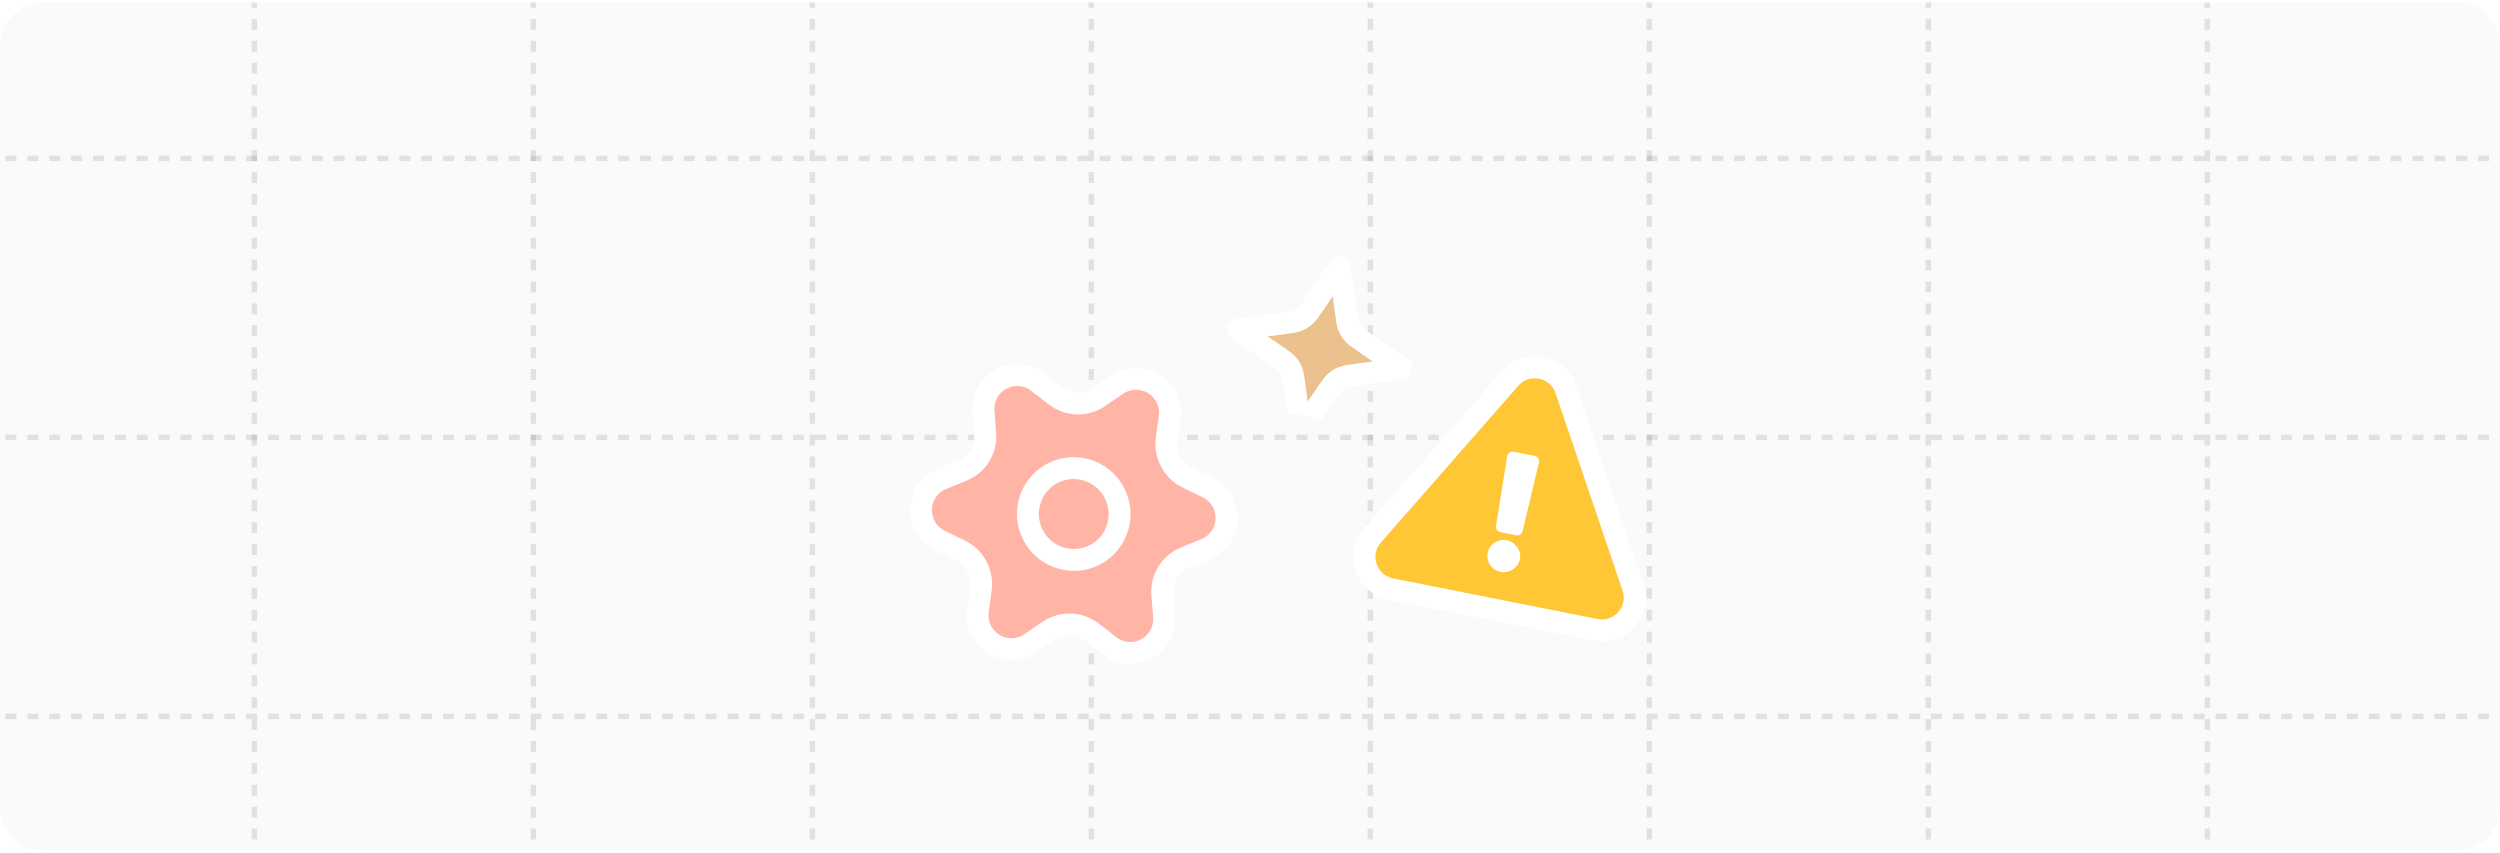 <svg width="457" height="156" viewBox="0 0 457 156" fill="none" xmlns="http://www.w3.org/2000/svg">
<g clip-path="url(#clip0_1692_3026)">
<path d="M0 8.456C0 4.037 3.582 0.456 8 0.456H449C453.418 0.456 457 4.037 457 8.456V147.456C457 151.874 453.418 155.456 449 155.456H8C3.582 155.456 0 151.874 0 147.456V8.456Z" fill="#FAFAFA"/>
<line opacity="0.1" x1="46.5" y1="-280.544" x2="46.5" y2="297.456" stroke="black" stroke-dasharray="2 2"/>
<line opacity="0.1" x1="97.5" y1="-280.544" x2="97.5" y2="297.456" stroke="black" stroke-dasharray="2 2"/>
<line opacity="0.1" x1="148.5" y1="-280.544" x2="148.5" y2="297.456" stroke="black" stroke-dasharray="2 2"/>
<line opacity="0.1" x1="199.5" y1="-280.544" x2="199.5" y2="297.456" stroke="black" stroke-dasharray="2 2"/>
<line opacity="0.1" x1="250.5" y1="-280.544" x2="250.5" y2="297.456" stroke="black" stroke-dasharray="2 2"/>
<line opacity="0.1" x1="301.5" y1="-280.544" x2="301.5" y2="297.456" stroke="black" stroke-dasharray="2 2"/>
<line opacity="0.1" x1="352.5" y1="-280.544" x2="352.5" y2="297.456" stroke="black" stroke-dasharray="2 2"/>
<line opacity="0.1" x1="403.5" y1="-280.544" x2="403.5" y2="297.456" stroke="black" stroke-dasharray="2 2"/>
<line opacity="0.1" x1="491" y1="28.956" x2="-42" y2="28.956" stroke="black" stroke-dasharray="2 2"/>
<line opacity="0.1" x1="491" y1="79.956" x2="-42" y2="79.956" stroke="black" stroke-dasharray="2 2"/>
<line opacity="0.1" x1="491" y1="130.956" x2="-42" y2="130.956" stroke="black" stroke-dasharray="2 2"/>
</g>
<g filter="url(#filter0_dd_1692_3026)">
<path d="M199.658 109.582L202.838 112.05C203.784 112.785 204.923 113.229 206.114 113.33C207.306 113.43 208.501 113.182 209.553 112.616C210.605 112.05 211.47 111.19 212.043 110.139C212.615 109.089 212.871 107.895 212.779 106.7L212.471 102.686C212.364 101.261 212.708 99.839 213.455 98.624C214.208 97.403 215.327 96.453 216.654 95.91L220.37 94.393C221.476 93.941 222.427 93.177 223.106 92.194C223.786 91.21 224.166 90.05 224.2 88.853C224.234 87.656 223.922 86.473 223.299 85.449C222.677 84.425 221.772 83.603 220.693 83.083L217.069 81.335C215.774 80.705 214.712 79.679 214.035 78.407C213.353 77.141 213.089 75.692 213.28 74.269L213.818 70.281C213.978 69.095 213.79 67.886 213.278 66.803C212.767 65.719 211.952 64.807 210.934 64.177C209.916 63.545 208.738 63.223 207.543 63.249C206.348 63.274 205.187 63.647 204.2 64.321L200.887 66.587C199.703 67.395 198.294 67.806 196.86 67.762C195.43 67.713 194.051 67.213 192.921 66.332L189.729 63.87C188.783 63.135 187.645 62.69 186.453 62.589C185.261 62.489 184.067 62.737 183.015 63.303C181.962 63.87 181.097 64.73 180.525 65.78C179.952 66.83 179.696 68.025 179.788 69.219L180.096 73.233C180.209 74.662 179.867 76.089 179.12 77.309C178.367 78.53 177.247 79.48 175.921 80.023L172.193 81.546C171.087 81.998 170.137 82.762 169.457 83.745C168.778 84.729 168.398 85.889 168.364 87.086C168.329 88.283 168.642 89.466 169.264 90.49C169.887 91.514 170.792 92.336 171.87 92.856L175.495 94.604C176.788 95.228 177.851 96.247 178.532 97.513C179.214 98.778 179.478 100.227 179.287 101.65L178.75 105.638C178.59 106.825 178.777 108.033 179.289 109.117C179.801 110.2 180.615 111.112 181.633 111.743C182.651 112.373 183.829 112.695 185.024 112.67C186.219 112.644 187.38 112.272 188.367 111.599L191.68 109.332C192.864 108.524 194.273 108.113 195.707 108.157C197.14 108.202 198.523 108.701 199.658 109.582Z" fill="#FF684B"/>
<path d="M199.658 109.582L202.838 112.05C203.784 112.785 204.923 113.229 206.114 113.33C207.306 113.43 208.501 113.182 209.553 112.616C210.605 112.05 211.47 111.19 212.043 110.139C212.615 109.089 212.871 107.895 212.779 106.7L212.471 102.686C212.364 101.261 212.708 99.839 213.455 98.624C214.208 97.403 215.327 96.453 216.654 95.91L220.37 94.393C221.476 93.941 222.427 93.177 223.106 92.194C223.786 91.21 224.166 90.05 224.2 88.853C224.234 87.656 223.922 86.473 223.299 85.449C222.677 84.425 221.772 83.603 220.693 83.083L217.069 81.335C215.774 80.705 214.712 79.679 214.035 78.407C213.353 77.141 213.089 75.692 213.28 74.269L213.818 70.281C213.978 69.095 213.79 67.886 213.278 66.803C212.767 65.719 211.952 64.807 210.934 64.177C209.916 63.545 208.738 63.223 207.543 63.249C206.348 63.274 205.187 63.647 204.2 64.321L200.887 66.587C199.703 67.395 198.294 67.806 196.86 67.762C195.43 67.713 194.051 67.213 192.921 66.332L189.729 63.87C188.783 63.135 187.645 62.69 186.453 62.589C185.261 62.489 184.067 62.737 183.015 63.303C181.962 63.87 181.097 64.73 180.525 65.78C179.952 66.83 179.696 68.025 179.788 69.219L180.096 73.233C180.209 74.662 179.867 76.089 179.12 77.309C178.367 78.53 177.247 79.48 175.921 80.023L172.193 81.546C171.087 81.998 170.137 82.762 169.457 83.745C168.778 84.729 168.398 85.889 168.364 87.086C168.329 88.283 168.642 89.466 169.264 90.49C169.887 91.514 170.792 92.336 171.87 92.856L175.495 94.604C176.788 95.228 177.851 96.247 178.532 97.513C179.214 98.778 179.478 100.227 179.287 101.65L178.75 105.638C178.59 106.825 178.777 108.033 179.289 109.117C179.801 110.2 180.615 111.112 181.633 111.743C182.651 112.373 183.829 112.695 185.024 112.67C186.219 112.644 187.38 112.272 188.367 111.599L191.68 109.332C192.864 108.524 194.273 108.113 195.707 108.157C197.14 108.202 198.523 108.701 199.658 109.582Z" fill="white" fill-opacity="0.5"/>
<path d="M200.26 95.359C204.332 93.167 205.851 88.079 203.653 83.994C201.454 79.909 196.371 78.374 192.299 80.565C188.226 82.757 186.707 87.845 188.906 91.93C191.104 96.015 196.188 97.55 200.26 95.359Z" fill="#FF684B"/>
<path d="M200.26 95.359C204.332 93.167 205.851 88.079 203.653 83.994C201.454 79.909 196.371 78.374 192.299 80.565C188.226 82.757 186.707 87.845 188.906 91.93C191.104 96.015 196.188 97.55 200.26 95.359Z" fill="white" fill-opacity="0.5"/>
<path d="M199.658 109.582L202.838 112.05C203.784 112.785 204.923 113.229 206.114 113.33C207.306 113.43 208.501 113.182 209.553 112.616C210.605 112.05 211.47 111.19 212.043 110.139C212.615 109.089 212.871 107.895 212.779 106.7L212.471 102.686C212.364 101.261 212.708 99.839 213.455 98.624C214.208 97.403 215.327 96.453 216.654 95.91L220.37 94.393C221.476 93.941 222.427 93.177 223.106 92.194C223.786 91.21 224.166 90.05 224.2 88.853C224.234 87.656 223.922 86.473 223.299 85.449C222.677 84.425 221.772 83.603 220.693 83.083L217.069 81.335C215.774 80.705 214.712 79.679 214.035 78.407C213.353 77.141 213.089 75.692 213.28 74.269L213.818 70.281C213.978 69.095 213.79 67.886 213.278 66.803C212.767 65.719 211.952 64.807 210.934 64.177C209.916 63.545 208.738 63.223 207.543 63.249C206.348 63.274 205.187 63.647 204.2 64.321L200.887 66.587C199.703 67.395 198.294 67.806 196.86 67.762C195.43 67.713 194.051 67.213 192.921 66.332L189.729 63.87C188.783 63.135 187.645 62.69 186.453 62.589C185.261 62.489 184.067 62.737 183.015 63.303C181.962 63.87 181.097 64.73 180.525 65.78C179.952 66.83 179.696 68.025 179.788 69.219L180.096 73.233C180.209 74.662 179.867 76.089 179.12 77.309C178.367 78.53 177.247 79.48 175.921 80.023L172.193 81.546C171.087 81.998 170.137 82.762 169.457 83.745C168.778 84.729 168.398 85.889 168.364 87.086C168.329 88.283 168.642 89.466 169.264 90.49C169.887 91.514 170.792 92.336 171.87 92.856L175.495 94.604C176.788 95.228 177.851 96.247 178.532 97.513C179.214 98.778 179.478 100.227 179.287 101.65L178.75 105.638C178.59 106.825 178.777 108.033 179.289 109.117C179.801 110.2 180.615 111.112 181.633 111.743C182.651 112.373 183.829 112.695 185.024 112.67C186.219 112.644 187.38 112.272 188.367 111.599L191.68 109.332C192.864 108.524 194.273 108.113 195.707 108.157C197.14 108.202 198.523 108.701 199.658 109.582Z" stroke="white" stroke-width="4" stroke-linecap="round" stroke-linejoin="round"/>
<path d="M200.26 95.359C204.332 93.167 205.851 88.079 203.653 83.994C201.454 79.909 196.371 78.374 192.299 80.565C188.226 82.757 186.707 87.845 188.906 91.93C191.104 96.015 196.188 97.55 200.26 95.359Z" stroke="white" stroke-width="4" stroke-linecap="round" stroke-linejoin="round"/>
</g>
<g filter="url(#filter1_dd_1692_3026)">
<path d="M286.247 65.224C284.762 60.85 279.099 59.724 276.054 63.197L250.931 91.847C247.886 95.32 249.742 100.787 254.273 101.688L291.646 109.12C296.176 110.02 299.983 105.679 298.498 101.306L286.247 65.224Z" fill="#FFC635" stroke="white" stroke-width="4"/>
<path d="M280.539 77.343C281.095 77.454 281.448 78.004 281.317 78.555L278.33 91.106C278.205 91.629 277.689 91.96 277.162 91.856L274.26 91.278C273.732 91.174 273.382 90.67 273.467 90.139L275.509 77.4C275.598 76.841 276.135 76.467 276.691 76.578L280.539 77.343ZM274.325 98.538C273.512 98.376 272.871 97.958 272.401 97.282C271.939 96.601 271.792 95.856 271.96 95.048C272.11 94.259 272.527 93.641 273.213 93.195C273.906 92.75 274.659 92.609 275.471 92.77C276.242 92.924 276.866 93.339 277.343 94.016C277.827 94.695 277.994 95.429 277.844 96.219C277.73 96.757 277.489 97.219 277.121 97.606C276.761 97.987 276.334 98.266 275.841 98.441C275.348 98.609 274.843 98.641 274.325 98.538Z" fill="white"/>
</g>
<g clip-path="url(#clip1_1692_3026)" filter="url(#filter2_dd_1692_3026)">
<g filter="url(#filter3_dd_1692_3026)">
<path d="M244.919 36.762L246.067 45.344C246.228 46.547 246.309 47.149 246.528 47.691C246.722 48.171 246.995 48.615 247.336 49.005C247.721 49.446 248.222 49.789 249.222 50.475L256.362 55.374L247.78 56.523C246.577 56.684 245.976 56.764 245.434 56.983C244.953 57.177 244.509 57.45 244.119 57.791C243.679 58.176 243.335 58.677 242.649 59.677L237.75 66.817L236.602 58.235C236.441 57.032 236.36 56.431 236.141 55.889C235.947 55.408 235.674 54.964 235.333 54.574C234.948 54.134 234.448 53.791 233.447 53.104L226.307 48.205L234.889 47.057C236.092 46.896 236.694 46.815 237.236 46.596C237.716 46.402 238.16 46.129 238.55 45.788C238.991 45.403 239.334 44.903 240.02 43.902L244.919 36.762Z" fill="#EBC28E"/>
<path d="M244.919 36.762L246.067 45.344C246.228 46.547 246.309 47.149 246.528 47.691C246.722 48.171 246.995 48.615 247.336 49.005C247.721 49.446 248.222 49.789 249.222 50.475L256.362 55.374L247.78 56.523C246.577 56.684 245.976 56.764 245.434 56.983C244.953 57.177 244.509 57.45 244.119 57.791C243.679 58.176 243.335 58.677 242.649 59.677L237.75 66.817L236.602 58.235C236.441 57.032 236.36 56.431 236.141 55.889C235.947 55.408 235.674 54.964 235.333 54.574C234.948 54.134 234.448 53.791 233.447 53.104L226.307 48.205L234.889 47.057C236.092 46.896 236.694 46.815 237.236 46.596C237.716 46.402 238.16 46.129 238.55 45.788C238.991 45.403 239.334 44.903 240.02 43.902L244.919 36.762Z" stroke="white" stroke-width="4" stroke-linecap="round" stroke-linejoin="round"/>
</g>
</g>
<defs>
<filter id="filter0_dd_1692_3026" x="154.361" y="52.567" width="83.841" height="78.784" filterUnits="userSpaceOnUse" color-interpolation-filters="sRGB">
<feFlood flood-opacity="0" result="BackgroundImageFix"/>
<feColorMatrix in="SourceAlpha" type="matrix" values="0 0 0 0 0 0 0 0 0 0 0 0 0 0 0 0 0 0 127 0" result="hardAlpha"/>
<feOffset dy="2"/>
<feGaussianBlur stdDeviation="1"/>
<feComposite in2="hardAlpha" operator="out"/>
<feColorMatrix type="matrix" values="0 0 0 0 0 0 0 0 0 0 0 0 0 0 0 0 0 0 0.03 0"/>
<feBlend mode="normal" in2="BackgroundImageFix" result="effect1_dropShadow_1692_3026"/>
<feColorMatrix in="SourceAlpha" type="matrix" values="0 0 0 0 0 0 0 0 0 0 0 0 0 0 0 0 0 0 127 0" result="hardAlpha"/>
<feOffset dy="4"/>
<feGaussianBlur stdDeviation="6"/>
<feComposite in2="hardAlpha" operator="out"/>
<feColorMatrix type="matrix" values="0 0 0 0 0 0 0 0 0 0 0 0 0 0 0 0 0 0 0.02 0"/>
<feBlend mode="normal" in2="effect1_dropShadow_1692_3026" result="effect2_dropShadow_1692_3026"/>
<feBlend mode="normal" in="SourceGraphic" in2="effect2_dropShadow_1692_3026" result="shape"/>
</filter>
<filter id="filter1_dd_1692_3026" x="235.436" y="51.15" width="77.391" height="76.091" filterUnits="userSpaceOnUse" color-interpolation-filters="sRGB">
<feFlood flood-opacity="0" result="BackgroundImageFix"/>
<feColorMatrix in="SourceAlpha" type="matrix" values="0 0 0 0 0 0 0 0 0 0 0 0 0 0 0 0 0 0 127 0" result="hardAlpha"/>
<feOffset dy="2"/>
<feGaussianBlur stdDeviation="1"/>
<feComposite in2="hardAlpha" operator="out"/>
<feColorMatrix type="matrix" values="0 0 0 0 0 0 0 0 0 0 0 0 0 0 0 0 0 0 0.03 0"/>
<feBlend mode="normal" in2="BackgroundImageFix" result="effect1_dropShadow_1692_3026"/>
<feColorMatrix in="SourceAlpha" type="matrix" values="0 0 0 0 0 0 0 0 0 0 0 0 0 0 0 0 0 0 127 0" result="hardAlpha"/>
<feOffset dy="4"/>
<feGaussianBlur stdDeviation="6"/>
<feComposite in2="hardAlpha" operator="out"/>
<feColorMatrix type="matrix" values="0 0 0 0 0 0 0 0 0 0 0 0 0 0 0 0 0 0 0.02 0"/>
<feBlend mode="normal" in2="effect1_dropShadow_1692_3026" result="effect2_dropShadow_1692_3026"/>
<feBlend mode="normal" in="SourceGraphic" in2="effect2_dropShadow_1692_3026" result="shape"/>
</filter>
<filter id="filter2_dd_1692_3026" x="207" y="21.456" width="68.669" height="68.668" filterUnits="userSpaceOnUse" color-interpolation-filters="sRGB">
<feFlood flood-opacity="0" result="BackgroundImageFix"/>
<feColorMatrix in="SourceAlpha" type="matrix" values="0 0 0 0 0 0 0 0 0 0 0 0 0 0 0 0 0 0 127 0" result="hardAlpha"/>
<feOffset dy="2"/>
<feGaussianBlur stdDeviation="1"/>
<feComposite in2="hardAlpha" operator="out"/>
<feColorMatrix type="matrix" values="0 0 0 0 0 0 0 0 0 0 0 0 0 0 0 0 0 0 0.03 0"/>
<feBlend mode="normal" in2="BackgroundImageFix" result="effect1_dropShadow_1692_3026"/>
<feColorMatrix in="SourceAlpha" type="matrix" values="0 0 0 0 0 0 0 0 0 0 0 0 0 0 0 0 0 0 127 0" result="hardAlpha"/>
<feOffset dy="4"/>
<feGaussianBlur stdDeviation="6"/>
<feComposite in2="hardAlpha" operator="out"/>
<feColorMatrix type="matrix" values="0 0 0 0 0 0 0 0 0 0 0 0 0 0 0 0 0 0 0.02 0"/>
<feBlend mode="normal" in2="effect1_dropShadow_1692_3026" result="effect2_dropShadow_1692_3026"/>
<feBlend mode="normal" in="SourceGraphic" in2="effect2_dropShadow_1692_3026" result="shape"/>
</filter>
<filter id="filter3_dd_1692_3026" x="212.307" y="26.762" width="58.056" height="58.056" filterUnits="userSpaceOnUse" color-interpolation-filters="sRGB">
<feFlood flood-opacity="0" result="BackgroundImageFix"/>
<feColorMatrix in="SourceAlpha" type="matrix" values="0 0 0 0 0 0 0 0 0 0 0 0 0 0 0 0 0 0 127 0" result="hardAlpha"/>
<feOffset dy="2"/>
<feGaussianBlur stdDeviation="1"/>
<feComposite in2="hardAlpha" operator="out"/>
<feColorMatrix type="matrix" values="0 0 0 0 0 0 0 0 0 0 0 0 0 0 0 0 0 0 0.03 0"/>
<feBlend mode="normal" in2="BackgroundImageFix" result="effect1_dropShadow_1692_3026"/>
<feColorMatrix in="SourceAlpha" type="matrix" values="0 0 0 0 0 0 0 0 0 0 0 0 0 0 0 0 0 0 127 0" result="hardAlpha"/>
<feOffset dy="4"/>
<feGaussianBlur stdDeviation="6"/>
<feComposite in2="hardAlpha" operator="out"/>
<feColorMatrix type="matrix" values="0 0 0 0 0 0 0 0 0 0 0 0 0 0 0 0 0 0 0.02 0"/>
<feBlend mode="normal" in2="effect1_dropShadow_1692_3026" result="effect2_dropShadow_1692_3026"/>
<feBlend mode="normal" in="SourceGraphic" in2="effect2_dropShadow_1692_3026" result="shape"/>
</filter>
<clipPath id="clip0_1692_3026">
<rect width="457" height="155" fill="white" transform="translate(0 0.456)"/>
</clipPath>
<clipPath id="clip1_1692_3026">
<rect width="37.078" height="37.078" fill="white" transform="translate(227.603 29.456) rotate(13.415)"/>
</clipPath>
</defs>
</svg>
